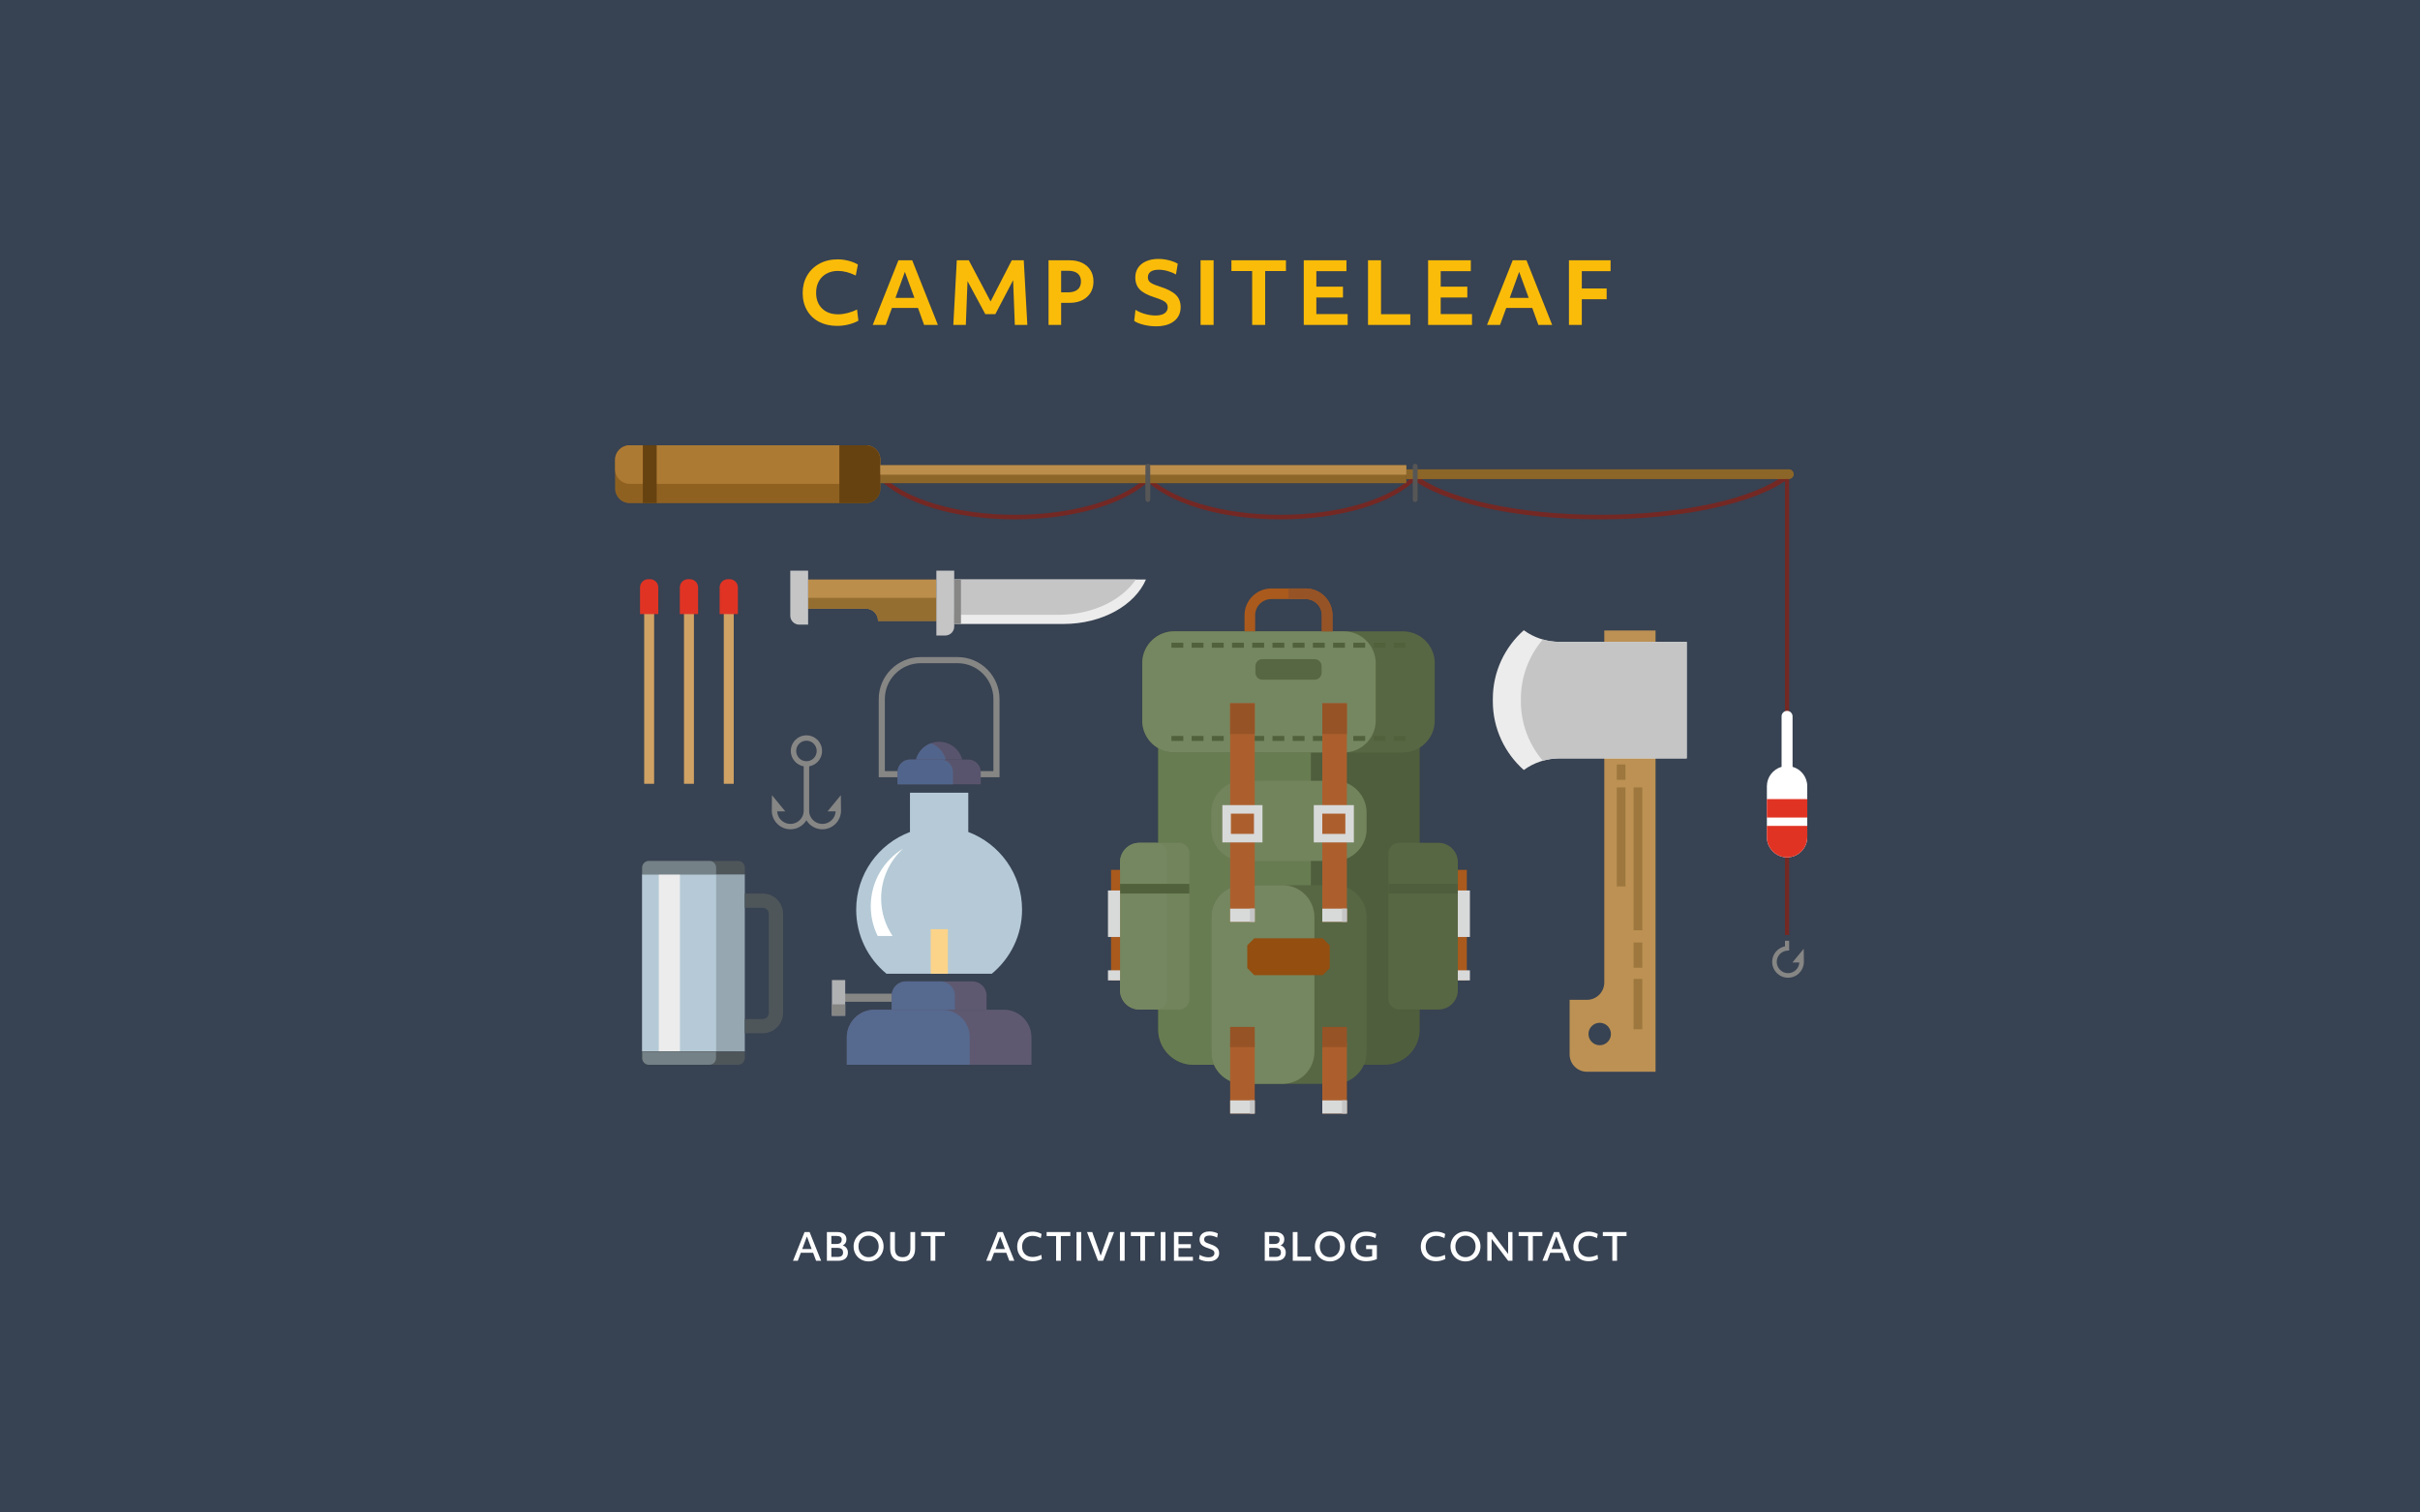<svg width="2048" height="1280" viewBox="0 0 2048 1280" xmlns="http://www.w3.org/2000/svg"><title>home__manage--preview</title><desc>Created with Sketch.</desc><g fill="none"><path fill="#374252" d="M0 0h2048v1280h-2048z"/><g><path fill="#742824" d="M1510.611 791.296h3.507v-94.648h-3.507z"/><g><path d="M1151.489 426.505c17.648-5.275 32.038-12.541 41.544-21.054h-218.576c9.505 8.513 23.895 15.779 41.545 21.054 19.393 5.797 42.683 9.175 67.744 9.175 25.06 0 48.351-3.378 67.744-9.175zm47.677-21.664c-9.755 10.411-26.082 19.227-46.578 25.356-19.744 5.901-43.415 9.341-68.842 9.341-25.429 0-49.099-3.44-68.843-9.341-20.497-6.129-36.824-14.945-46.579-25.356l-3.042-3.247h236.926l-3.041 3.247z" fill="#742824"/><path d="M926.779 426.505c17.649-5.275 32.039-12.541 41.544-21.054h-218.575c9.506 8.513 23.896 15.779 41.544 21.054 19.393 5.797 42.684 9.175 67.745 9.175 25.06 0 48.35-3.378 67.743-9.175zm47.678-21.664c-9.755 10.411-26.082 19.227-46.578 25.356-19.744 5.901-43.415 9.341-68.842 9.341-25.429 0-49.1-3.44-68.843-9.341-20.497-6.129-36.824-14.945-46.578-25.356l-3.042-3.247h236.925l-3.041 3.247z" fill="#742824"/><path d="M1447.695 426.513c24.413-5.276 44.311-12.544 57.439-21.063h-302.116c13.129 8.519 33.027 15.787 57.438 21.063 26.799 5.79 58.986 9.167 93.621 9.167 34.633 0 66.822-3.377 93.619-9.167zm66.165-21.711c-13.508 10.425-36.116 19.251-64.5 25.387-27.328 5.906-60.089 9.348-95.283 9.348-35.195 0-67.958-3.442-95.285-9.348-28.385-6.136-50.993-14.962-64.5-25.387l-4.161-3.208h327.886l-4.157 3.208z" fill="#742824"/><path d="M1353.802 865.572c5.244 0 9.496 4.252 9.496 9.496 0 5.246-4.251 9.497-9.496 9.497s-9.499-4.252-9.499-9.497 4.254-9.496 9.499-9.496m3.879-34.102c0 8.076-6.602 14.678-14.676 14.678h-14.676v46.196c0 8.072 6.6 14.676 14.676 14.676h58.062v-373.435h-43.383l-.002 297.885" fill="#BC9153"/><path d="M1427.422 543.209v98.592h-107.577c-11.287 0-21.759 3.66-30.295 9.85-16.044-14.267-26.198-35.033-26.198-58.061v-2.166c0-23.029 10.155-43.797 26.201-58.063 8.534 6.189 19.006 9.848 30.293 9.848h107.577z" fill="#ECECEC"/><path d="M1427.422 543.209v98.592h-107.577c-4.928 0-9.701.698-14.228 2-11.536-13.567-18.518-31.113-18.518-50.211v-2.166c0-19.099 6.982-36.643 18.522-50.212 4.524 1.301 9.296 1.998 14.225 1.998h107.577z" fill="#C5C5C6"/><path fill="#9D773D" d="M1382.512 787.259h7.339v-120.878h-7.339z"/><path fill="#9D773D" d="M1382.512 819.002h7.339v-21.379h-7.339z"/><path fill="#9D773D" d="M1382.512 871.025h7.339v-42.534h-7.339z"/><path fill="#9D773D" d="M1368.269 750.148h7.339v-83.766h-7.339z"/><path fill="#9D773D" d="M1368.269 659.911h7.339v-12.938h-7.339z"/><path d="M1009.871 555.085h161.871c16.335 0 29.699 13.367 29.699 29.704v286.633c0 16.336-13.364 29.701-29.699 29.701h-161.871c-16.335 0-29.699-13.365-29.699-29.701v-286.633c0-16.336 13.364-29.704 29.699-29.704" fill="#4F5E3D"/><path d="M1009.871 555.085h69.799c16.336 0 29.7 13.367 29.7 29.704v286.633c0 16.336-13.364 29.701-29.7 29.701h-69.799c-16.335 0-29.699-13.365-29.699-29.701v-286.633c0-16.336 13.364-29.704 29.699-29.704" fill="#687C52"/><path d="M993.561 534.295h193.75c14.238 0 25.979 11.213 26.835 25.247h.051v51.981h-.051c-.856 14.034-12.597 25.246-26.835 25.246h-193.75c-14.235 0-25.978-11.212-26.836-25.246h-.05v-51.981h.05c.858-14.034 12.601-25.247 26.836-25.247" fill="#576743"/><path d="M993.561 534.295h143.777c14.237 0 25.977 11.213 26.836 25.247h.05v51.981h-.05c-.859 14.034-12.599 25.246-26.836 25.246h-143.777c-14.235 0-25.978-11.212-26.836-25.246h-.05v-51.981h.05c.858-14.034 12.601-25.247 26.836-25.247" fill="#758760"/><path d="M997.618 713.262h-33.409c-8.988 0-16.338 7.35-16.338 16.337v108.413c0 8.988 7.35 16.339 16.338 16.339h33.409c4.901 0 8.912-4.01 8.912-8.911v-123.268c0-4.899-4.011-8.91-8.912-8.91" fill="#72845C"/><path d="M1183.994 713.262h33.409c8.987 0 16.337 7.35 16.337 16.337v108.413c0 8.988-7.35 16.339-16.337 16.339h-33.409c-4.902 0-8.912-4.01-8.912-8.911v-123.268c0-4.899 4.01-8.91 8.912-8.91" fill="#576743"/><path d="M978.599 713.262h-14.39c-8.988 0-16.338 7.35-16.338 16.337v108.413c0 8.988 7.35 16.339 16.338 16.339h14.39c4.901 0 8.91-4.01 8.91-8.911v-123.268c0-4.899-4.009-8.91-8.91-8.91" fill="#758760"/><path d="M1156.519 776.03v114.309c0 14.235-11.212 25.98-25.245 26.837v.05h-80.936v-.05c-14.034-.858-25.245-12.599-25.245-26.837v-114.309c0-14.237 11.212-25.981 25.245-26.837v-.051h80.936v.051c14.033.856 25.245 12.604 25.245 26.837" fill="#576743"/><path d="M1087.092 917.226h-36.754v-.051c-14.034-.857-25.245-12.598-25.245-26.837v-114.309c0-14.237 11.212-25.981 25.245-26.837v-.051h36.754v.051c14.035.857 25.248 12.604 25.248 26.837v114.309c0 14.235-11.212 25.98-25.248 26.837v.051z" fill="#758760"/><path fill="#50613B" d="M991.355 627.046h10.044v-4.229h-10.044z"/><path fill="#50613B" d="M1008.457 627.046h10.045v-4.229h-10.045z"/><path fill="#50613B" d="M1025.559 627.046h10.045v-4.229h-10.045z"/><path fill="#50613B" d="M1042.66 627.046h10.046v-4.229h-10.046z"/><path fill="#50613B" d="M1059.761 627.046h10.045v-4.229h-10.045z"/><path fill="#50613B" d="M1076.863 627.046h10.044v-4.229h-10.044z"/><path fill="#50613B" d="M1093.964 627.046h10.045v-4.229h-10.045z"/><path fill="#50613B" d="M1111.066 627.046h10.045v-4.229h-10.045z"/><path fill="#50613B" d="M1128.167 627.046h10.046v-4.229h-10.046z"/><path fill="#50613B" d="M1145.27 627.046h10.044v-4.229h-10.044z"/><path fill="#50613B" d="M1162.371 627.046h10.046v-4.229h-10.046z"/><path fill="#50613B" d="M1179.474 627.046h10.043v-4.229h-10.043z"/><path d="M1156.519 687.662v14.061c0 14.234-11.212 25.981-25.245 26.838v.052h-80.936v-.052c-14.034-.858-25.245-12.598-25.245-26.838v-14.061c0-14.236 11.212-25.98 25.245-26.838v-.051h80.936v.051c14.033.858 25.245 12.607 25.245 26.838" fill="#72845C"/><path fill="#934E10" d="M1061.48 794.071h57.91l5.944 5.942v19.302l-5.944 5.944h-57.91l-5.942-5.944v-19.302z"/><path d="M1075.858 498.002h29.153c6.23 0 11.895 2.548 15.995 6.646 4.102 4.1 6.648 9.765 6.648 15.998v13.647h-8.995v-13.647c0-3.748-1.538-7.16-4.014-9.636-2.474-2.477-5.886-4.013-9.634-4.013h-29.153c-3.746 0-7.159 1.536-9.635 4.013-2.473 2.476-4.012 5.888-4.012 9.636v13.647h-8.996v-13.647c0-6.233 2.547-11.898 6.647-15.998 4.101-4.099 9.764-6.646 15.995-6.646" fill="#AA5A1D"/><path d="M1090.435 498.002h14.577c6.23 0 11.894 2.548 15.995 6.646 4.101 4.1 6.648 9.765 6.648 15.998v13.647h-8.994v-13.647c0-3.748-1.539-7.16-4.014-9.636-2.475-2.477-5.886-4.013-9.634-4.013h-14.577v-8.996z" fill="#965326"/><path fill="#AC5F2D" d="M1041.052 780.124h20.79v-184.9h-20.79z"/><path fill="#AC5F2D" d="M1119.031 780.124h20.79v-184.9h-20.79z"/><path fill="#D8D9D9" d="M1041.052 780.125h20.79v-11.138h-20.79z"/><path fill="#C5C5C6" d="M1057.749 780.125h4.093v-11.138h-4.093z"/><path fill="#D8D9D9" d="M1119.031 780.125h20.79v-11.138h-20.79z"/><path fill="#C5C5C6" d="M1135.727 780.125h4.094v-11.138h-4.094z"/><path d="M1041.691 705.706h19.512v-17.128h-19.512v17.128zm-3.608-24.344h30.338v31.561h-33.946v-31.561h3.608z" fill="#D8D9D9"/><path d="M1119.031 705.706h19.514v-17.128h-19.514v17.128zm-3.608-24.344h30.338v31.561h-33.946v-31.561h3.608z" fill="#D8D9D9"/><path fill="#965326" d="M1041.052 621.211h20.79v-25.986h-20.79z"/><path fill="#965326" d="M1119.031 621.211h20.79v-25.986h-20.79z"/><path fill="#50613B" d="M991.355 548.152h10.044v-4.229h-10.044z"/><path fill="#50613B" d="M1008.457 548.152h10.045v-4.229h-10.045z"/><path fill="#50613B" d="M1025.559 548.152h10.045v-4.229h-10.045z"/><path fill="#50613B" d="M1042.66 548.152h10.046v-4.229h-10.046z"/><path fill="#50613B" d="M1059.761 548.152h10.045v-4.229h-10.045z"/><path fill="#50613B" d="M1076.863 548.152h10.044v-4.229h-10.044z"/><path fill="#50613B" d="M1093.964 548.152h10.045v-4.229h-10.045z"/><path fill="#50613B" d="M1111.066 548.152h10.045v-4.229h-10.045z"/><path fill="#50613B" d="M1128.167 548.152h10.046v-4.229h-10.046z"/><path fill="#50613B" d="M1145.27 548.152h10.044v-4.229h-10.044z"/><path fill="#50613B" d="M1162.371 548.152h10.046v-4.229h-10.046z"/><path fill="#50613B" d="M1179.474 548.152h10.043v-4.229h-10.043z"/><path fill="#50613B" d="M947.872 756.197h58.658v-8.169h-58.658z"/><path fill="#4F5E3D" d="M1175.081 756.197h58.658v-8.169h-58.658z"/><path fill="#AA5A1D" d="M940.254 829.712h7.618v-93.563h-7.618z"/><path fill="#D8D9D9" d="M937.654 792.954h10.218v-39.357h-10.218z"/><path fill="#D8D9D9" d="M937.654 829.712h10.218v-8.539h-10.218z"/><path fill="#AA5A1D" d="M1233.739 829.712h7.619v-93.563h-7.619z"/><path fill="#D8D9D9" d="M1233.739 792.954h10.218v-39.357h-10.218z"/><path fill="#D8D9D9" d="M1233.739 829.712h10.218v-8.539h-10.218z"/><path fill="#AC5F2D" d="M1041.052 942.377h20.79v-60.301h-20.79z"/><path fill="#D8D9D9" d="M1041.052 942.377h20.79v-11.139h-20.79z"/><path fill="#C5C5C6" d="M1057.749 942.377h4.093v-11.139h-4.093z"/><path fill="#965326" d="M1041.052 886.157h20.79v-17.076h-20.79z"/><path fill="#AC5F2D" d="M1119.031 942.379h20.79v-60.302h-20.79z"/><path fill="#D8D9D9" d="M1119.031 942.38h20.79v-11.14h-20.79z"/><path fill="#C5C5C6" d="M1135.727 942.38h4.094v-11.14h-4.094z"/><path fill="#965326" d="M1119.031 886.16h20.79v-17.076h-20.79z"/><path d="M1068.343 557.795h44.182c3.266 0 5.94 2.673 5.94 5.939v5.573c0 3.266-2.674 5.939-5.94 5.939h-44.182c-3.266 0-5.938-2.673-5.938-5.939v-5.573c0-3.266 2.672-5.939 5.938-5.939" fill="#576743"/><path fill="#868685" d="M712.275 847.787h54.836v-6.857h-54.836z"/><path fill="#B0B1B2" d="M704.051 859.577h11.241v-30.163h-11.241z"/><path fill="#868685" d="M704.051 859.576h11.241v-9.597h-11.241z"/><path d="M810.396 561.251h-31.257c-8.331 0-15.913 3.415-21.404 8.907-5.494 5.491-8.906 13.074-8.906 21.406v61.025h91.878v-61.025c0-8.332-3.413-15.914-8.904-21.406-5.494-5.491-13.075-8.907-21.406-8.907m-31.257-5.181h31.257c9.764 0 18.642 3.993 25.07 10.423 6.429 6.429 10.423 15.308 10.423 25.07v66.206h-102.243v-66.206c0-9.762 3.993-18.641 10.422-25.07 6.429-6.43 15.306-10.423 25.07-10.423" fill="#868685"/><path d="M770.057 642.792h49.421c5.778 0 10.501 4.722 10.501 10.502v10.501h-70.422v-10.501c0-5.78 4.724-10.502 10.5-10.502" fill="#59546D"/><path d="M739.93 854.511h109.675c12.817 0 23.304 10.486 23.304 23.305v23.307h-156.283v-23.307c0-12.819 10.486-23.305 23.304-23.305" fill="#5E5971"/><path d="M739.93 854.511h57.451c12.819 0 23.305 10.486 23.305 23.305v23.307h-104.059v-23.307c0-12.819 10.486-23.305 23.304-23.305" fill="#56698F"/><path d="M766.587 830.556h56.361c6.589 0 11.976 5.388 11.976 11.976v11.979h-80.311v-11.979c0-6.588 5.386-11.976 11.974-11.976" fill="#5E5971"/><path d="M766.587 830.556h29.523c6.589 0 11.976 5.39 11.976 11.976v11.979h-53.473v-11.979c0-6.586 5.387-11.976 11.974-11.976" fill="#56698F"/><path d="M819.443 704.11c26.591 9.991 45.514 35.645 45.514 65.728 0 21.848-9.986 41.364-25.637 54.237h-89.105c-15.651-12.873-25.635-32.389-25.635-54.237 0-30.083 18.922-55.736 45.512-65.728v-33.262h49.351v33.262z" fill="#B5CAD6"/><path d="M770.057 642.792h25.887c5.778 0 10.501 4.724 10.501 10.502v10.501h-46.889v-10.501c0-5.777 4.726-10.502 10.5-10.502" fill="#51658C"/><path fill="#FBD48A" d="M787.642 824.074h14.533v-37.713h-14.533z"/><path d="M742.781 792.116c-3.756-7.608-5.871-16.169-5.871-25.228 0-20.636 10.962-38.712 27.376-48.724-11.431 10.43-18.603 25.447-18.603 42.143 0 11.778 3.568 22.721 9.687 31.809h-12.59z" fill="#fff"/><path d="M794.768 627.775c9.376 0 17.265 6.369 19.579 15.017h-39.159c2.314-8.648 10.201-15.017 19.58-15.017" fill="#59546D"/><path d="M800.366 642.792h-25.177c1.709-6.384 6.449-11.523 12.589-13.781 6.14 2.259 10.881 7.397 12.589 13.781" fill="#51658C"/><path fill="#D0A264" d="M612.528 663.315h8.42v-159.173h-8.42z"/><path d="M616 490.147h1.473c3.846 0 6.989 3.145 6.989 6.99v22.569h-15.452v-22.569c0-3.846 3.145-6.99 6.99-6.99" fill="#E03324"/><path fill="#D0A264" d="M578.842 663.315h8.419v-159.173h-8.419z"/><path d="M582.315 490.147h1.473c3.845 0 6.99 3.145 6.99 6.99v22.569h-15.452v-22.569c0-3.846 3.145-6.99 6.99-6.99" fill="#E03324"/><path fill="#D0A264" d="M545.156 663.315h8.42v-159.173h-8.42z"/><path d="M548.63 490.147h1.473c3.844 0 6.99 3.145 6.99 6.99v22.569h-15.452v-22.569c0-3.846 3.145-6.99 6.989-6.99" fill="#E03324"/><path d="M532.791 376.825h199.982c6.735 0 12.244 5.509 12.244 12.244v24.49c0 6.735-5.509 12.244-12.244 12.244h-199.982c-6.736 0-12.244-5.509-12.244-12.244v-24.49c0-6.735 5.508-12.244 12.244-12.244" fill="#8F6121"/><path d="M532.791 376.825h199.982c6.735 0 12.244 5.509 12.244 12.244v8.162c0 6.735-5.509 12.245-12.244 12.245h-199.982c-6.736 0-12.244-5.509-12.244-12.245v-8.162c0-6.735 5.508-12.244 12.244-12.244" fill="#AD7A34"/><path d="M710.325 376.825h22.447c6.735 0 12.244 5.509 12.244 12.244v24.49c0 6.735-5.509 12.244-12.244 12.244h-22.447v-48.978z" fill="#664210"/><path fill="#664210" d="M544.009 425.804h11.733v-48.978h-11.733z"/><path fill="#8C6628" d="M745.017 408.913h445.115v-15.199h-445.115z"/><path d="M1190.131 397.178h323.751c2.274 0 4.134 1.862 4.134 4.136 0 2.276-1.861 4.136-4.134 4.136h-323.751v-8.273z" fill="#8C6628"/><path fill="#BC8E4C" d="M745.017 401.726h445.115v-8.012h-445.115z"/><path d="M1197.633 392.465h.002c1.122 0 2.039.919 2.039 2.04v28.319c0 1.123-.917 2.041-2.039 2.041h-.002c-1.121 0-2.039-.918-2.039-2.041v-28.319c0-1.121.918-2.04 2.039-2.04" fill="#575656"/><path d="M971.379 392.465h.002c1.123 0 2.04.919 2.04 2.04v28.319c0 1.123-.917 2.041-2.04 2.041h-.002c-1.121 0-2.04-.918-2.04-2.041v-28.319c0-1.121.919-2.04 2.04-2.04" fill="#575656"/><path fill="#742824" d="M1510.611 635.313h3.507v-229.863h-3.507z"/><path d="M1517.008 648.945c7.161 2.036 12.444 8.65 12.444 16.44v43.098c0 9.401-7.688 17.089-17.088 17.089h-.001c-9.398 0-17.087-7.688-17.087-17.089v-43.098c0-7.79 5.282-14.404 12.442-16.44v-42.713c0-2.554 2.091-4.642 4.643-4.642h.002c2.555 0 4.645 2.088 4.645 4.642v42.713z" fill="#fff"/><path d="M1529.453 698.929v9.554c0 9.401-7.688 17.089-17.088 17.089h-.001c-9.398 0-17.087-7.688-17.087-17.089v-9.554h34.177z" fill="#E03324"/><path fill="#E03324" d="M1495.277 691.87h34.177v-15.605h-34.177z"/><path d="M1526.589 814.029l-.004.264.004.278h-.011c-.139 3.483-1.61 6.625-3.915 8.932l-.007.007c-2.427 2.424-5.778 3.926-9.474 3.926-3.7 0-7.056-1.502-9.479-3.926-2.425-2.425-3.927-5.781-3.927-9.481 0-3.693 1.5-7.043 3.927-9.472l.008-.009c1.851-1.848 4.234-3.16 6.899-3.68v-4.724h3.506v8.335h-1.057c-2.593.033-4.934 1.093-6.63 2.789l-.007.007c-1.723 1.723-2.79 4.112-2.79 6.753 0 2.638 1.07 5.027 2.797 6.753 1.726 1.727 4.115 2.797 6.753 2.797 2.637 0 5.026-1.066 6.754-2.788l.007-.009c1.602-1.608 2.638-3.79 2.774-6.212h-5.85l4.802-5.835 4.799-5.835.06 5.835.056 5.293h.006z" fill="#868685"/><path fill="#96A7B1" d="M543.476 889.862h86.84v-149.977h-86.84z"/><path fill="#B5CAD6" d="M543.476 889.862h62.577v-149.977h-62.577z"/><path fill="#ECECEC" d="M557.53 889.862h17.867v-149.977h-17.867z"/><path d="M543.476 889.863h86.84v5.63c0 3.095-2.532 5.63-5.63 5.63h-75.58c-3.097 0-5.631-2.535-5.631-5.63v-5.63z" fill="#4E565A"/><path d="M543.476 889.863h62.577v5.632c0 3.097-2.532 5.629-5.628 5.629h-51.32c-3.097 0-5.629-2.532-5.629-5.629v-5.632z" fill="#3B3A39"/><path d="M543.476 889.863h62.577v5.632c0 3.097-2.532 5.629-5.628 5.629h-51.32c-3.097 0-5.629-2.532-5.629-5.629v-5.632z" fill="#748187"/><path d="M630.316 756.191h15.202c4.73 0 9.029 1.934 12.138 5.043 3.108 3.108 5.042 7.409 5.042 12.14v83.881c0 4.733-1.934 9.034-5.042 12.143-3.109 3.107-7.408 5.042-12.138 5.042h-15.202v-12.068h15.202c1.396 0 2.677-.58 3.605-1.509.928-.928 1.509-2.208 1.509-3.608v-83.881c0-1.398-.581-2.677-1.509-3.606-.929-.93-2.209-1.51-3.605-1.51h-15.202v-12.067z" fill="#4E565A"/><path d="M543.476 739.886h86.84v-5.631c0-3.094-2.532-5.63-5.63-5.63h-75.58c-3.097 0-5.631 2.536-5.631 5.63v5.631z" fill="#4E565A"/><path d="M543.476 739.886h62.577v-5.633c0-3.097-2.532-5.629-5.628-5.629h-51.32c-3.097 0-5.629 2.531-5.629 5.629v5.633z" fill="#748187"/><path d="M688.622 629.373c-1.569-1.569-3.742-2.544-6.145-2.544-2.396 0-4.574.974-6.143 2.544l-.006-.004c-1.566 1.57-2.539 3.747-2.539 6.149 0 2.401.974 4.58 2.539 6.15 1.571 1.566 3.748 2.539 6.149 2.539 2.405 0 4.58-.974 6.151-2.539l-.006-.004c1.571-1.571 2.545-3.747 2.545-6.146 0-2.401-.974-4.576-2.545-6.145zm23.111 56.663l-.006.311.006.327h-.014c-.164 4.098-1.895 7.797-4.607 10.512l-.01.009c-2.855 2.852-6.799 4.621-11.148 4.621-4.356 0-8.302-1.768-11.156-4.621-.898-.898-1.689-1.906-2.352-3.002-.663 1.095-1.455 2.104-2.353 3.002-2.854 2.852-6.8 4.621-11.156 4.621-4.35 0-8.293-1.768-11.149-4.621l-.009-.009c-2.712-2.715-4.443-6.414-4.607-10.512h-.014l.007-.327-.007-.311h.008l.065-6.228.072-6.869 5.646 6.869 5.65 6.866h-6.884c.158 2.851 1.377 5.419 3.263 7.313l.009.007c2.032 2.027 4.843 3.282 7.948 3.282 3.105 0 5.916-1.26 7.948-3.289 1.88-1.882 3.101-4.433 3.272-7.265v-38.18c-2.717-.484-5.151-1.799-7.024-3.669l-.01-.01c-2.388-2.391-3.871-5.7-3.871-9.345 0-3.645 1.483-6.953 3.871-9.344v-.01c2.396-2.394 5.706-3.873 9.354-3.873 3.654 0 6.961 1.479 9.356 3.873 2.392 2.393 3.871 5.701 3.871 9.354 0 3.649-1.479 6.959-3.871 9.355h-.01c-1.873 1.871-4.306 3.185-7.024 3.669v38.189h-.065c.174 2.828 1.393 5.374 3.273 7.256 2.032 2.03 4.843 3.289 7.948 3.289 3.105 0 5.916-1.255 7.948-3.282l.01-.007c1.885-1.894 3.105-4.462 3.262-7.313h-6.883l5.65-6.866 5.647-6.869.072 6.869.066 6.228h.007z" fill="#868685"/><path d="M683.896 490.436h108.536v35.033h-49.385v-.145c0-5.607-4.588-10.192-10.192-10.192h-48.958v-24.696z" fill="#BC8E4C"/><path d="M792.431 505.947v19.522h-49.385v-.145c0-5.607-4.588-10.192-10.192-10.192h-48.958v-9.185h108.536z" fill="#946E30"/><path d="M683.896 482.969h-15.103v38.107c0 4.155 3.399 7.551 7.55 7.551h7.553v-45.659z" fill="#C5C5C6"/><path d="M792.431 482.969h15.104v47.295c0 4.152-3.399 7.551-7.551 7.551h-7.553v-54.846z" fill="#C5C5C6"/><path d="M969.799 490.436c-9.376 21.812-37.083 37.621-69.809 37.621h-92.456v-37.621h162.264z" fill="#ECECEC"/><path d="M807.535 520.305v-29.869h153.691c-11.999 17.705-36.84 29.869-65.546 29.869h-88.146z" fill="#C5C5C6"/><path fill="#868685" d="M807.535 528.056h5.71v-37.621h-5.71z"/></g></g><path d="M680.86 1042.68h4.288l9.76 24.32h-4.256l-2.56-6.816h-10.368l-2.56 6.816h-4.064l9.76-24.32zm6.016 14.336l-4-10.624-3.968 10.624h7.968zm12.904-14.336h8.896c2.411 0 4.288.539 5.632 1.616 1.344 1.077 2.016 2.597 2.016 4.56 0 2.453-1.045 4.16-3.136 5.12 1.365.427 2.437 1.173 3.216 2.24.779 1.067 1.168 2.325 1.168 3.776 0 2.24-.731 3.968-2.192 5.184-1.461 1.216-3.547 1.824-6.256 1.824h-9.344v-24.32zm3.776 21.024h5.408c1.493 0 2.619-.315 3.376-.944.757-.629 1.136-1.563 1.136-2.8 0-2.603-1.621-3.904-4.864-3.904h-5.056v7.648zm0-10.944h4.192c1.579 0 2.736-.299 3.472-.896.736-.597 1.104-1.525 1.104-2.784 0-1.045-.352-1.824-1.056-2.336-.704-.512-1.781-.768-3.232-.768h-4.48v6.784zm31.496 11.168c1.579 0 3.013-.373 4.304-1.12 1.291-.747 2.32-1.813 3.088-3.2.768-1.387 1.152-2.976 1.152-4.768 0-1.685-.352-3.216-1.056-4.592-.704-1.376-1.712-2.469-3.024-3.28-1.312-.811-2.8-1.216-4.464-1.216-1.579 0-3.013.379-4.304 1.136-1.291.757-2.315 1.829-3.072 3.216-.757 1.387-1.136 2.965-1.136 4.736 0 1.685.352 3.216 1.056 4.592.704 1.376 1.707 2.469 3.008 3.28 1.301.811 2.784 1.216 4.448 1.216zm0 3.584c-2.304 0-4.416-.528-6.336-1.584s-3.456-2.555-4.608-4.496c-1.152-1.941-1.728-4.139-1.728-6.592 0-2.261.533-4.352 1.6-6.272 1.067-1.92 2.571-3.467 4.512-4.64 1.941-1.173 4.128-1.76 6.56-1.76 2.325 0 4.448.528 6.368 1.584s3.456 2.555 4.608 4.496c1.152 1.941 1.728 4.139 1.728 6.592 0 2.261-.533 4.352-1.6 6.272-1.067 1.92-2.576 3.467-4.528 4.64-1.952 1.173-4.144 1.76-6.576 1.76zm28.776 0c-3.307 0-5.877-.933-7.712-2.8-1.835-1.867-2.752-4.485-2.752-7.856v-14.176h4v13.856c0 2.453.549 4.299 1.648 5.536 1.099 1.237 2.725 1.856 4.88 1.856s3.787-.619 4.896-1.856 1.664-3.083 1.664-5.536v-13.856h4v14.176c0 3.371-.928 5.989-2.784 7.856-1.856 1.867-4.469 2.8-7.84 2.8zm23.72-21.472h-8.032v-3.36h20.064v3.36h-8.032v20.96h-4v-20.96zm56.84-3.36h4.288l9.76 24.32h-4.256l-2.56-6.816h-10.368l-2.56 6.816h-4.064l9.76-24.32zm6.016 14.336l-4-10.624-3.968 10.624h7.968zm23.272 10.336c-2.453 0-4.645-.501-6.576-1.504-1.931-1.003-3.456-2.443-4.576-4.32-1.12-1.877-1.68-4.053-1.68-6.528 0-2.411.539-4.571 1.616-6.48 1.077-1.909 2.613-3.419 4.608-4.528 1.995-1.109 4.293-1.664 6.896-1.664 1.323 0 2.661.181 4.016.544 1.355.363 2.523.843 3.504 1.44l-.672 3.456c-1.323-.64-2.533-1.109-3.632-1.408-1.099-.299-2.203-.448-3.312-.448-1.707 0-3.227.363-4.56 1.088-1.333.725-2.384 1.771-3.152 3.136-.768 1.365-1.152 2.944-1.152 4.736 0 1.771.357 3.323 1.072 4.656.715 1.333 1.749 2.373 3.104 3.12 1.355.747 2.949 1.12 4.784 1.12 1.131 0 2.336-.16 3.616-.48 1.28-.32 2.507-.768 3.68-1.344l.416 3.488c-2.432 1.28-5.099 1.92-8 1.92zm20.104-21.312h-8.032v-3.36h20.064v3.36h-8.032v20.96h-4v-20.96zm17.256-3.36h4v24.32h-4v-24.32zm8.904 0h4.416l7.136 20.032 7.136-20.032h4.256l-9.344 24.32h-4.288l-9.312-24.32zm27.848 0h4v24.32h-4v-24.32zm17.256 3.36h-8.032v-3.36h20.064v3.36h-8.032v20.96h-4v-20.96zm17.256-3.36h4v24.32h-4v-24.32zm11.208 0h15.584v3.36h-11.744v6.88h10.464v3.36h-10.464v7.36h12.224v3.36h-16.064v-24.32zm29.256 24.832c-1.429 0-2.896-.187-4.4-.56-1.504-.373-2.704-.848-3.6-1.424l.448-3.584c1.045.64 2.24 1.152 3.584 1.536 1.344.384 2.613.576 3.808.576 1.643 0 2.912-.309 3.808-.928.896-.619 1.344-1.493 1.344-2.624 0-.96-.368-1.733-1.104-2.32-.736-.587-2.117-1.2-4.144-1.84-2.645-.832-4.523-1.813-5.632-2.944s-1.664-2.645-1.664-4.544c0-1.301.336-2.459 1.008-3.472.672-1.013 1.643-1.803 2.912-2.368s2.757-.848 4.464-.848c1.237 0 2.485.155 3.744.464 1.259.309 2.368.731 3.328 1.264l-.608 3.488c-.939-.533-1.979-.96-3.12-1.28-1.141-.32-2.224-.48-3.248-.48-1.493 0-2.635.277-3.424.832-.789.555-1.184 1.355-1.184 2.4 0 .683.149 1.237.448 1.664.299.427.779.811 1.44 1.152.661.341 1.6.704 2.816 1.088 2.005.64 3.584 1.328 4.736 2.064 1.152.736 1.979 1.563 2.48 2.48.501.917.752 1.984.752 3.2 0 1.387-.357 2.608-1.072 3.664-.715 1.056-1.749 1.877-3.104 2.464s-2.96.88-4.816.88zm47.592-24.832h8.896c2.411 0 4.288.539 5.632 1.616 1.344 1.077 2.016 2.597 2.016 4.56 0 2.453-1.045 4.16-3.136 5.12 1.365.427 2.437 1.173 3.216 2.24.779 1.067 1.168 2.325 1.168 3.776 0 2.24-.731 3.968-2.192 5.184-1.461 1.216-3.547 1.824-6.256 1.824h-9.344v-24.32zm3.776 21.024h5.408c1.493 0 2.619-.315 3.376-.944.757-.629 1.136-1.563 1.136-2.8 0-2.603-1.621-3.904-4.864-3.904h-5.056v7.648zm0-10.944h4.192c1.579 0 2.736-.299 3.472-.896.736-.597 1.104-1.525 1.104-2.784 0-1.045-.352-1.824-1.056-2.336-.704-.512-1.781-.768-3.232-.768h-4.48v6.784zm19.944-10.08h4v20.8h11.424v3.52h-15.424v-24.32zm31.4 21.248c1.579 0 3.013-.373 4.304-1.12 1.291-.747 2.32-1.813 3.088-3.2.768-1.387 1.152-2.976 1.152-4.768 0-1.685-.352-3.216-1.056-4.592-.704-1.376-1.712-2.469-3.024-3.28-1.312-.811-2.8-1.216-4.464-1.216-1.579 0-3.013.379-4.304 1.136-1.291.757-2.315 1.829-3.072 3.216-.757 1.387-1.136 2.965-1.136 4.736 0 1.685.352 3.216 1.056 4.592.704 1.376 1.707 2.469 3.008 3.28 1.301.811 2.784 1.216 4.448 1.216zm0 3.584c-2.304 0-4.416-.528-6.336-1.584s-3.456-2.555-4.608-4.496c-1.152-1.941-1.728-4.139-1.728-6.592 0-2.261.533-4.352 1.6-6.272 1.067-1.92 2.571-3.467 4.512-4.64 1.941-1.173 4.128-1.76 6.56-1.76 2.325 0 4.448.528 6.368 1.584s3.456 2.555 4.608 4.496c1.152 1.941 1.728 4.139 1.728 6.592 0 2.261-.533 4.352-1.6 6.272-1.067 1.92-2.576 3.467-4.528 4.64-1.952 1.173-4.144 1.76-6.576 1.76zm30.568-.16c-2.517 0-4.763-.496-6.736-1.488-1.973-.992-3.52-2.421-4.64-4.288-1.12-1.867-1.68-4.048-1.68-6.544 0-2.453.544-4.635 1.632-6.544 1.088-1.909 2.651-3.413 4.688-4.512 2.037-1.099 4.4-1.648 7.088-1.648 1.472 0 2.923.171 4.352.512 1.429.341 2.741.821 3.936 1.44l-.672 3.52c-1.131-.619-2.373-1.088-3.728-1.408-1.355-.32-2.736-.48-4.144-.48-1.749 0-3.301.363-4.656 1.088-1.355.725-2.416 1.771-3.184 3.136-.768 1.365-1.152 2.955-1.152 4.768 0 2.752.816 4.928 2.448 6.528 1.632 1.6 3.845 2.4 6.64 2.4.917 0 1.749-.048 2.496-.144.747-.096 1.589-.272 2.528-.528v-6.08h-5.12v-3.328h9.088v11.84c-2.816 1.173-5.877 1.76-9.184 1.76zm59.208 0c-2.453 0-4.645-.501-6.576-1.504-1.931-1.003-3.456-2.443-4.576-4.32-1.12-1.877-1.68-4.053-1.68-6.528 0-2.411.539-4.571 1.616-6.48 1.077-1.909 2.613-3.419 4.608-4.528 1.995-1.109 4.293-1.664 6.896-1.664 1.323 0 2.661.181 4.016.544 1.355.363 2.523.843 3.504 1.44l-.672 3.456c-1.323-.64-2.533-1.109-3.632-1.408-1.099-.299-2.203-.448-3.312-.448-1.707 0-3.227.363-4.56 1.088-1.333.725-2.384 1.771-3.152 3.136-.768 1.365-1.152 2.944-1.152 4.736 0 1.771.357 3.323 1.072 4.656.715 1.333 1.749 2.373 3.104 3.12 1.355.747 2.949 1.12 4.784 1.12 1.131 0 2.336-.16 3.616-.48 1.28-.32 2.507-.768 3.68-1.344l.416 3.488c-2.432 1.28-5.099 1.92-8 1.92zm24.968-3.424c1.579 0 3.013-.373 4.304-1.12 1.291-.747 2.32-1.813 3.088-3.2.768-1.387 1.152-2.976 1.152-4.768 0-1.685-.352-3.216-1.056-4.592-.704-1.376-1.712-2.469-3.024-3.28-1.312-.811-2.8-1.216-4.464-1.216-1.579 0-3.013.379-4.304 1.136-1.291.757-2.315 1.829-3.072 3.216-.757 1.387-1.136 2.965-1.136 4.736 0 1.685.352 3.216 1.056 4.592.704 1.376 1.707 2.469 3.008 3.28 1.301.811 2.784 1.216 4.448 1.216zm0 3.584c-2.304 0-4.416-.528-6.336-1.584s-3.456-2.555-4.608-4.496c-1.152-1.941-1.728-4.139-1.728-6.592 0-2.261.533-4.352 1.6-6.272 1.067-1.92 2.571-3.467 4.512-4.64 1.941-1.173 4.128-1.76 6.56-1.76 2.325 0 4.448.528 6.368 1.584s3.456 2.555 4.608 4.496c1.152 1.941 1.728 4.139 1.728 6.592 0 2.261-.533 4.352-1.6 6.272-1.067 1.92-2.576 3.467-4.528 4.64-1.952 1.173-4.144 1.76-6.576 1.76zm18.472-24.832h3.68l13.952 18.528v-18.528h3.68v24.32h-3.648l-13.984-18.496v18.496h-3.68v-24.32zm34.568 3.36h-8.032v-3.36h20.064v3.36h-8.032v20.96h-4v-20.96zm21.864-3.36h4.288l9.76 24.32h-4.256l-2.56-6.816h-10.368l-2.56 6.816h-4.064l9.76-24.32zm6.016 14.336l-4-10.624-3.968 10.624h7.968zm23.272 10.336c-2.453 0-4.645-.501-6.576-1.504-1.931-1.003-3.456-2.443-4.576-4.32-1.12-1.877-1.68-4.053-1.68-6.528 0-2.411.539-4.571 1.616-6.48 1.077-1.909 2.613-3.419 4.608-4.528 1.995-1.109 4.293-1.664 6.896-1.664 1.323 0 2.661.181 4.016.544 1.355.363 2.523.843 3.504 1.44l-.672 3.456c-1.323-.64-2.533-1.109-3.632-1.408-1.099-.299-2.203-.448-3.312-.448-1.707 0-3.227.363-4.56 1.088-1.333.725-2.384 1.771-3.152 3.136-.768 1.365-1.152 2.944-1.152 4.736 0 1.771.357 3.323 1.072 4.656.715 1.333 1.749 2.373 3.104 3.12 1.355.747 2.949 1.12 4.784 1.12 1.131 0 2.336-.16 3.616-.48 1.28-.32 2.507-.768 3.68-1.344l.416 3.488c-2.432 1.28-5.099 1.92-8 1.92zm20.104-21.312h-8.032v-3.36h20.064v3.36h-8.032v20.96h-4v-20.96z" fill="#fff"/><path d="M708.376 275.792c-5.664 0-10.68-1.116-15.048-3.348-4.368-2.232-7.8-5.46-10.296-9.684-2.496-4.224-3.744-9.168-3.744-14.832 0-5.376 1.212-10.212 3.636-14.508 2.424-4.296 5.892-7.692 10.404-10.188 4.512-2.496 9.72-3.744 15.624-3.744 2.976 0 6.012.396 9.108 1.188 3.096.792 5.748 1.86 7.956 3.204l-1.8 9.288c-5.232-2.592-10.272-3.888-15.12-3.888-3.552 0-6.72.744-9.504 2.232-2.784 1.488-4.968 3.624-6.552 6.408-1.584 2.784-2.376 6.048-2.376 9.792 0 5.616 1.68 10.068 5.04 13.356 3.36 3.288 7.896 4.932 13.608 4.932 2.496 0 5.16-.36 7.992-1.08 2.832-.72 5.496-1.728 7.992-3.024l1.152 9.504c-2.448 1.392-5.256 2.472-8.424 3.24-3.168.768-6.384 1.152-9.648 1.152zm51.936-55.512h11.664l21.744 54.72h-11.664l-5.184-14.4h-22.032l-5.256 14.4h-11.016l21.744-54.72zm13.536 31.824l-8.064-22.032-7.992 22.032h16.056zm35.88-31.824h10.152l18.432 34.848 17.928-34.848h10.152l3.024 54.72h-10.584l-1.44-37.872-15.048 28.728h-8.496l-15.048-27.936-1.44 37.08h-10.584l2.952-54.72zm77.64 0h17.856c3.984 0 7.488.72 10.512 2.16 3.024 1.44 5.388 3.504 7.092 6.192 1.704 2.688 2.556 5.856 2.556 9.504 0 5.52-1.836 9.924-5.508 13.212-3.672 3.288-8.58 4.932-14.724 4.932h-7.128v18.72h-10.656v-54.72zm10.656 27.144h5.688c3.6 0 6.348-.792 8.244-2.376 1.896-1.584 2.844-3.864 2.844-6.84s-.936-5.232-2.808-6.768c-1.872-1.536-4.632-2.304-8.28-2.304h-5.688v18.288zm80.256 28.728c-3.408 0-6.84-.42-10.296-1.26-3.456-.84-6.168-1.932-8.136-3.276l1.08-9.432c2.304 1.488 4.992 2.664 8.064 3.528 3.072.864 6.024 1.296 8.856 1.296 3.312 0 5.868-.612 7.668-1.836 1.8-1.224 2.7-2.94 2.7-5.148 0-1.872-.756-3.384-2.268-4.536-1.512-1.152-4.38-2.4-8.604-3.744-5.952-1.872-10.2-4.104-12.744-6.696-2.544-2.592-3.816-6.024-3.816-10.296 0-3.072.78-5.784 2.34-8.136 1.56-2.352 3.828-4.188 6.804-5.508 2.976-1.32 6.456-1.98 10.44-1.98 2.832 0 5.712.36 8.64 1.08 2.928.72 5.496 1.704 7.704 2.952l-1.512 9.144c-2.064-1.2-4.404-2.172-7.02-2.916-2.616-.744-5.1-1.116-7.452-1.116-3.072 0-5.388.552-6.948 1.656-1.56 1.104-2.34 2.688-2.34 4.752 0 1.296.3 2.364.9 3.204.6.84 1.584 1.596 2.952 2.268 1.368.672 3.324 1.416 5.868 2.232 6.528 2.064 11.16 4.428 13.896 7.092 2.736 2.664 4.104 6.132 4.104 10.404 0 5.04-1.86 9.012-5.58 11.916-3.72 2.904-8.82 4.356-15.3 4.356zm37.752-55.872h11.016v54.72h-11.016v-54.72zm43.656 9.072h-17.568v-9.072h46.152v9.072h-17.568v45.648h-11.016v-45.648zm43.656-9.072h36.144v9.216h-25.488v13.104h22.536v9.144h-22.536v14.04h26.496v9.216h-37.152v-54.72zm54.384 0h11.016v45.648h24.768v9.072h-35.784v-54.72zm50.856 0h36.144v9.216h-25.488v13.104h22.536v9.144h-22.536v14.04h26.496v9.216h-37.152v-54.72zm71.592 0h11.664l21.744 54.72h-11.664l-5.184-14.4h-22.032l-5.256 14.4h-11.016l21.744-54.72zm13.536 31.824l-8.064-22.032-7.992 22.032h16.056zm34.08-31.824h35.208v9.216h-24.336v14.616h21.024v9.144h-21.024v21.744h-10.872v-54.72z" fill="#FBBC09"/></g></svg>